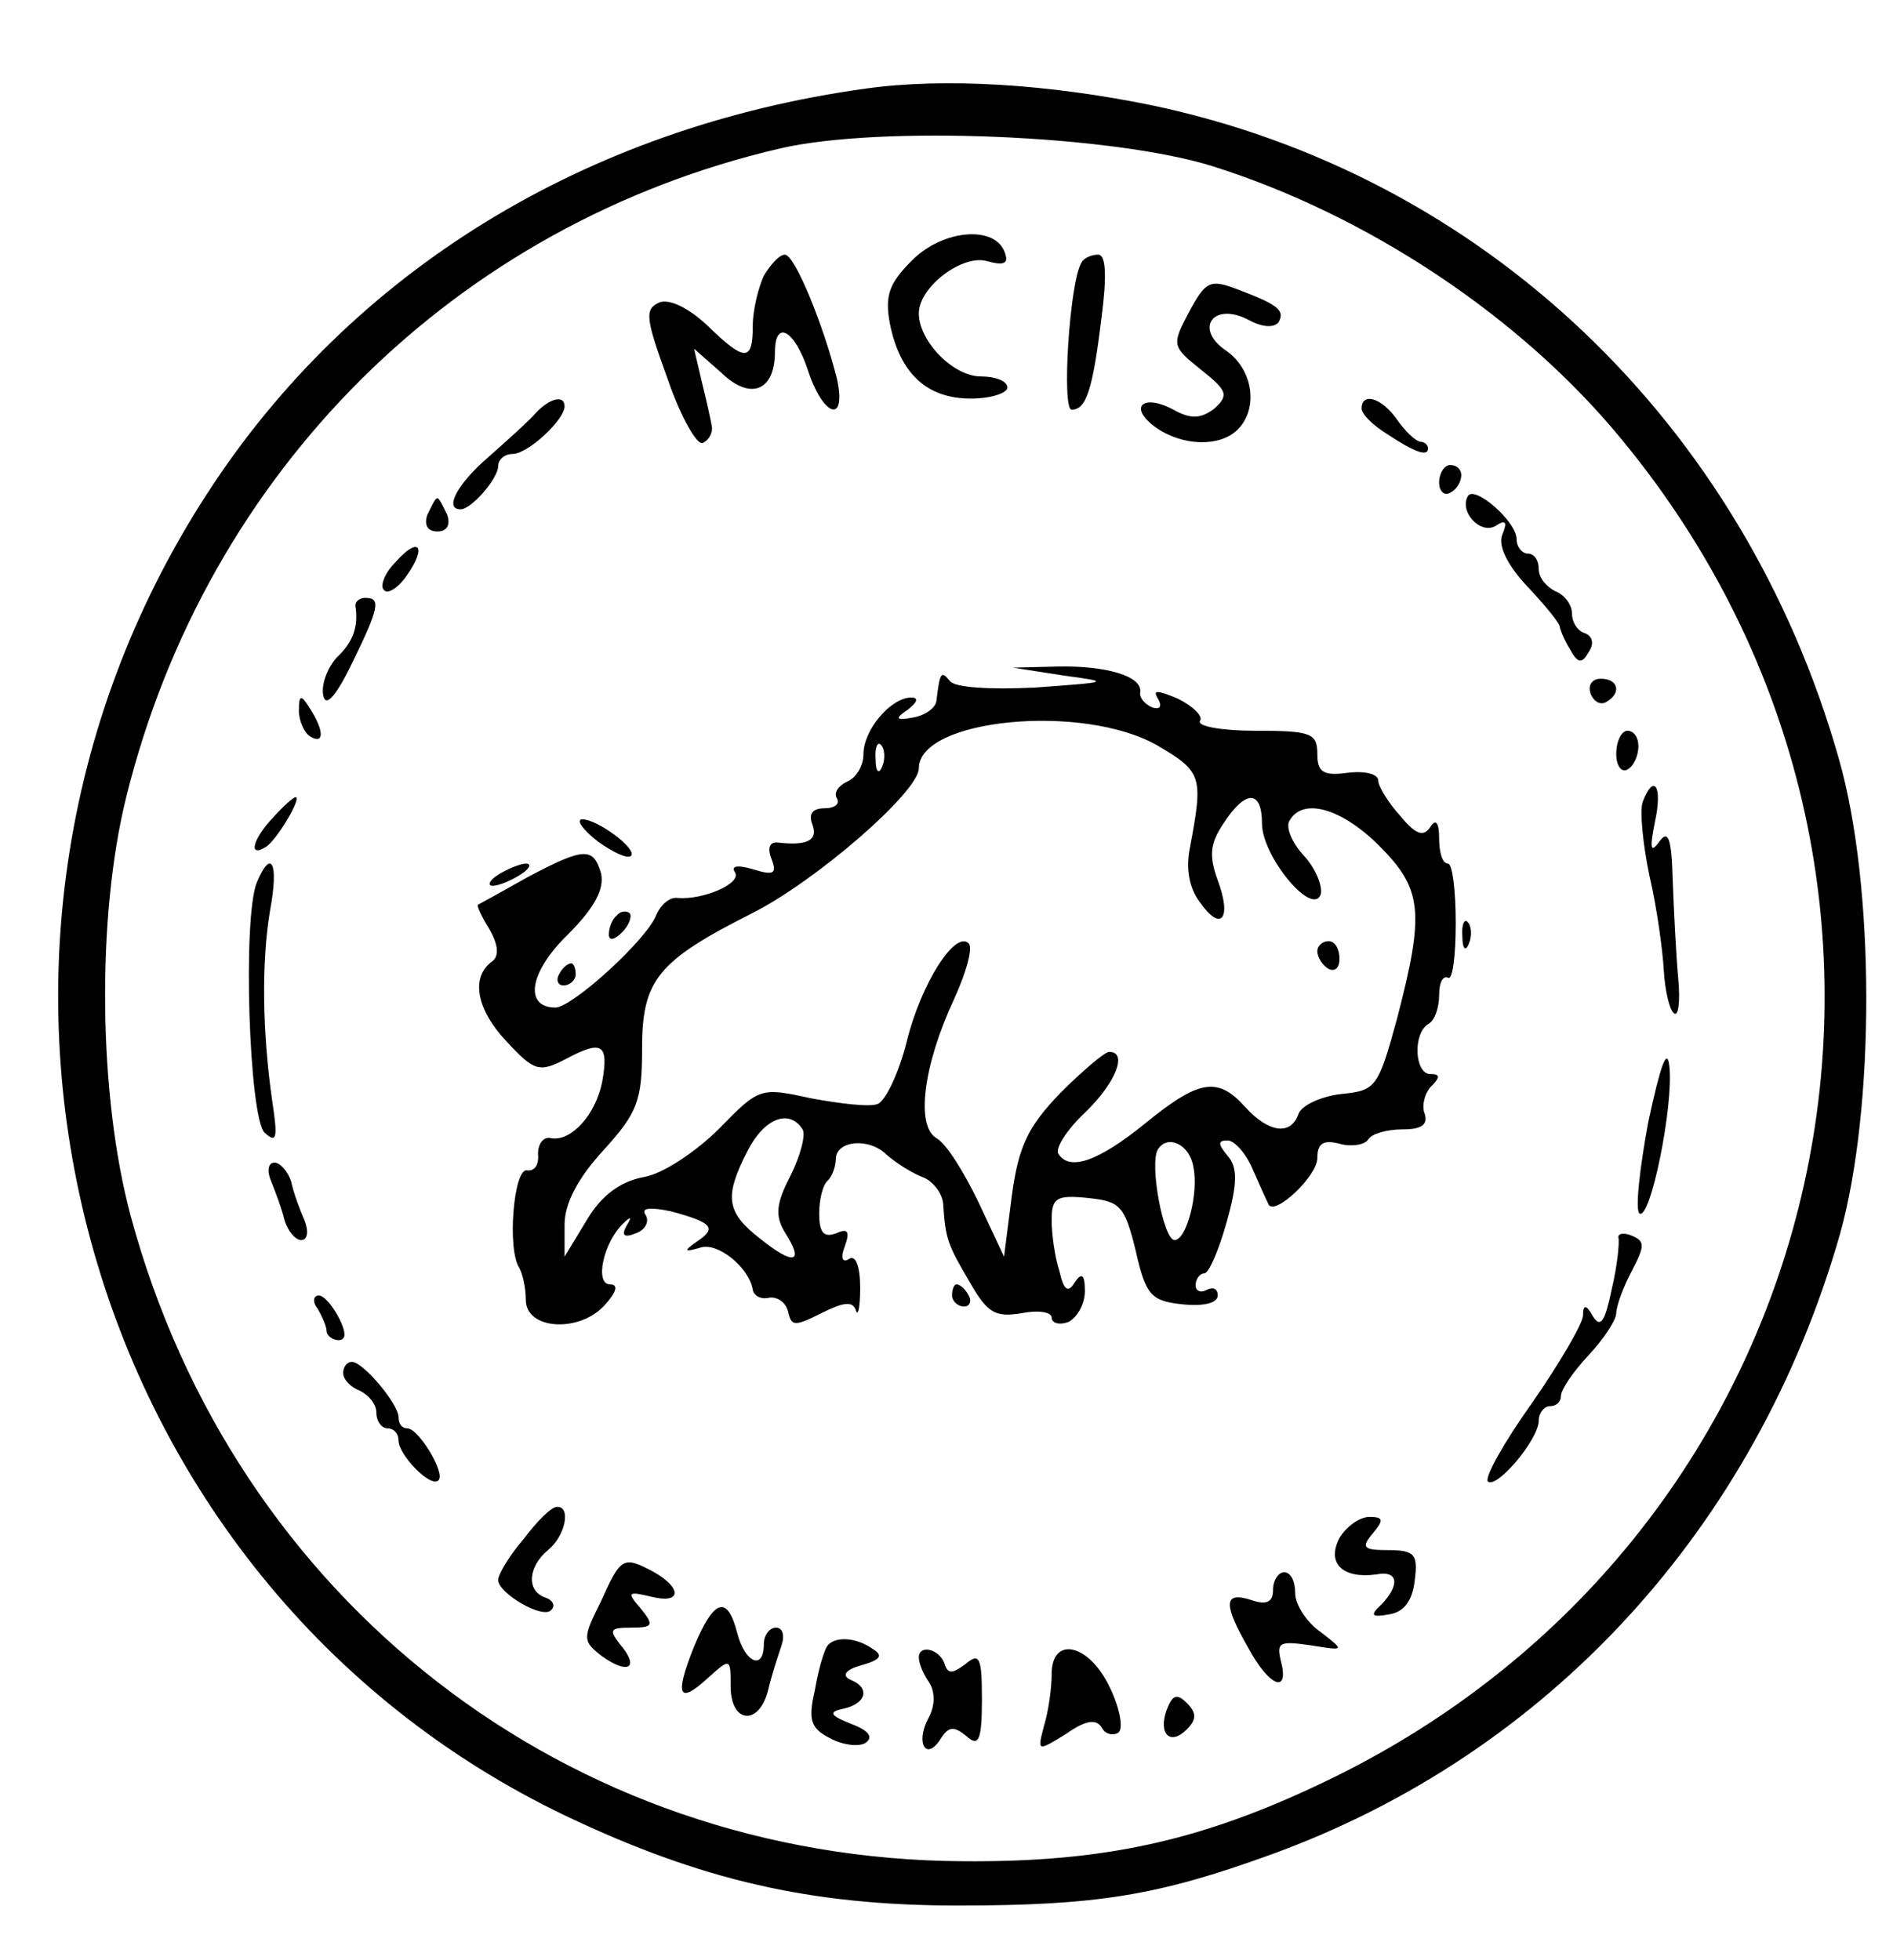 <?xml version="1.0" standalone="no"?>
<!DOCTYPE svg PUBLIC "-//W3C//DTD SVG 20010904//EN"
 "http://www.w3.org/TR/2001/REC-SVG-20010904/DTD/svg10.dtd">
<svg version="1.0" xmlns="http://www.w3.org/2000/svg"
 width="171pt" height="177pt" viewBox="0 0 171 177"
 preserveAspectRatio="xMidYMid meet">

<g transform="translate(0,177) scale(0.1,-0.1)"
fill="#000000" stroke="none">
<path d="M782 1690 c-253 -35 -465 -165 -595 -366 -271 -418 -117 -983 324
-1194 122 -58 221 -81 354 -81 126 0 181 9 283 46 251 91 438 295 514 560 32
114 32 315 -1 430 -86 303 -321 527 -621 590 -93 19 -186 25 -258 15z m313
-70 c140 -44 279 -136 370 -247 330 -400 199 -990 -270 -1213 -111 -53 -199
-72 -325 -71 -357 2 -658 235 -752 583 -29 108 -31 269 -4 378 73 295 298 518
591 586 91 21 300 12 390 -16z"/>
<path d="M824 1535 c-21 -21 -25 -32 -20 -58 9 -44 33 -67 73 -67 18 0 33 5
33 10 0 6 -11 10 -24 10 -25 0 -56 32 -56 57 0 24 40 54 62 47 15 -4 19 -2 16
7 -8 26 -56 22 -84 -6z"/>
<path d="M690 1521 c-5 -11 -10 -31 -10 -45 0 -33 -7 -33 -41 0 -17 16 -34 24
-43 21 -14 -6 -13 -14 7 -69 12 -35 27 -61 32 -58 6 3 9 10 8 15 -1 6 -5 24
-9 40 l-7 30 25 -22 c26 -25 48 -16 48 19 0 30 18 20 30 -17 14 -42 35 -48 26
-7 -12 48 -38 112 -47 112 -5 0 -13 -9 -19 -19z"/>
<path d="M977 1533 c-11 -18 -18 -133 -9 -133 13 0 19 17 27 83 5 38 4 57 -3
57 -6 0 -13 -3 -15 -7z"/>
<path d="M1074 1488 c-16 -30 -15 -31 11 -52 24 -19 25 -23 12 -35 -12 -9 -21
-10 -37 -1 -28 15 -41 2 -16 -16 24 -17 58 -18 74 -2 19 19 14 54 -10 71 -30
20 -12 45 20 28 13 -7 23 -7 27 -2 6 11 -1 16 -38 30 -24 9 -28 7 -43 -21z"/>
<path d="M484 1397 c-6 -7 -25 -24 -43 -40 -28 -24 -40 -47 -25 -47 10 0 34
28 34 39 0 6 6 11 13 11 14 0 47 31 47 43 0 11 -14 7 -26 -6z"/>
<path d="M1230 1401 c0 -5 10 -15 23 -23 24 -16 37 -21 37 -13 0 3 -3 6 -7 6
-5 1 -14 10 -21 20 -14 20 -32 25 -32 10z"/>
<path d="M1300 1334 c0 -8 5 -12 10 -9 6 3 10 10 10 16 0 5 -4 9 -10 9 -5 0
-10 -7 -10 -16z"/>
<path d="M1326 1322 c-8 -14 11 -35 25 -27 9 6 11 4 6 -8 -4 -10 5 -28 23 -47
16 -17 29 -33 29 -36 0 -2 4 -12 9 -20 7 -13 11 -14 17 -3 5 7 4 14 -3 17 -7
2 -12 10 -12 18 0 8 -7 17 -15 20 -8 4 -15 12 -15 20 0 8 -4 14 -10 14 -5 0
-10 6 -10 13 0 16 -38 49 -44 39z"/>
<path d="M386 1305 c-3 -9 0 -15 9 -15 9 0 12 6 9 15 -4 8 -7 15 -9 15 -2 0
-5 -7 -9 -15z"/>
<path d="M357 1262 c-10 -10 -14 -22 -10 -25 3 -4 13 2 21 14 18 26 10 35 -11
11z"/>
<path d="M321 1223 c3 -19 -2 -33 -17 -47 -8 -9 -14 -24 -12 -34 2 -11 11 -2
26 29 25 51 26 59 12 59 -5 0 -9 -3 -9 -7z"/>
<path d="M960 1160 c44 -6 43 -6 -25 -11 -41 -2 -73 0 -77 6 -8 10 -9 7 -12
-17 0 -7 -10 -14 -21 -16 -16 -3 -17 -1 -5 7 9 7 10 11 3 11 -18 0 -43 -29
-43 -51 0 -11 -7 -22 -15 -25 -8 -4 -12 -10 -9 -15 3 -5 -2 -9 -11 -9 -11 0
-15 -5 -11 -15 5 -14 -5 -19 -31 -16 -8 1 -10 -5 -6 -15 5 -13 2 -15 -17 -9
-14 4 -20 3 -16 -3 6 -10 -29 -25 -52 -23 -7 1 -15 -6 -19 -15 -8 -22 -75 -83
-91 -84 -29 0 -24 32 11 66 24 24 33 41 30 55 -7 24 -15 24 -66 -3 -23 -13
-43 -24 -45 -25 -2 0 3 -11 10 -22 8 -14 9 -24 3 -29 -20 -14 -15 -43 12 -72
26 -28 30 -29 55 -16 32 17 38 13 32 -21 -6 -30 -28 -54 -46 -51 -7 2 -12 -5
-12 -14 1 -10 -3 -16 -10 -15 -12 2 -18 -71 -7 -88 3 -5 6 -18 6 -29 0 -27 48
-30 71 -5 11 12 13 19 5 19 -14 0 -6 38 12 55 7 7 8 6 3 -2 -5 -9 -2 -11 8 -7
9 3 13 11 9 17 -4 6 4 7 23 3 37 -10 42 -15 24 -27 -13 -9 -12 -10 2 -6 16 6
45 -18 48 -38 1 -5 7 -9 15 -7 7 1 15 -4 17 -13 3 -13 6 -13 30 -1 20 10 28
11 31 3 2 -7 4 2 4 20 0 19 -4 30 -10 26 -6 -4 -8 1 -4 11 5 14 3 17 -8 12
-11 -4 -15 1 -15 18 0 12 3 26 8 30 4 4 7 13 7 19 0 17 30 20 46 4 8 -7 22
-16 32 -20 9 -3 18 -14 19 -24 2 -32 4 -37 24 -71 16 -28 23 -32 47 -28 15 3
27 1 27 -4 0 -5 7 -7 15 -4 8 4 15 16 15 28 0 15 -3 17 -9 8 -6 -10 -10 -8
-14 10 -4 12 -7 33 -7 46 0 20 4 23 33 20 29 -3 33 -7 43 -48 9 -40 14 -45 42
-48 19 -2 32 1 32 8 0 6 -4 8 -10 5 -5 -3 -10 -1 -10 4 0 6 4 11 8 11 4 0 13
21 20 46 10 35 10 50 1 60 -9 11 -9 14 0 14 6 0 17 -12 23 -27 7 -16 13 -29
14 -31 6 -10 44 26 44 42 0 13 5 17 20 13 11 -3 23 -1 26 4 3 5 17 9 31 9 17
0 23 4 20 14 -3 7 0 19 6 25 8 8 8 11 -1 11 -14 0 -16 36 -2 45 6 3 10 15 10
26 0 11 3 18 8 16 4 -3 7 19 7 49 0 30 -3 54 -7 54 -5 0 -8 10 -8 23 0 14 -3
18 -8 10 -6 -9 -13 -7 -27 10 -11 12 -20 27 -20 32 0 6 -12 9 -28 7 -22 -3
-27 1 -27 17 0 19 -6 21 -56 21 -30 0 -53 4 -50 9 3 4 -6 13 -20 20 -19 8 -23
8 -18 0 4 -7 2 -10 -5 -8 -7 3 -12 9 -11 14 2 14 -30 24 -75 23 l-40 -1 45 -7z
m85 -63 c41 -24 42 -28 30 -92 -4 -19 -1 -37 9 -50 19 -27 29 -15 16 20 -8 22
-7 33 5 51 20 31 35 31 35 0 0 -29 45 -84 53 -64 2 7 -4 23 -15 35 -11 12 -17
26 -13 32 12 21 47 11 81 -23 39 -39 41 -60 16 -156 -17 -62 -19 -65 -50 -68
-18 -2 -36 -10 -39 -18 -7 -20 -27 -17 -48 6 -25 28 -42 25 -91 -15 -42 -34
-68 -43 -78 -27 -3 5 8 22 24 37 28 27 39 55 22 55 -4 0 -24 -17 -44 -37 -30
-31 -38 -49 -44 -93 l-7 -55 -23 49 c-13 27 -29 53 -38 58 -19 11 -12 66 16
126 11 24 17 46 13 50 -12 12 -43 -36 -56 -89 -7 -28 -19 -53 -26 -56 -7 -3
-33 0 -60 5 -46 10 -47 10 -83 -27 -21 -21 -51 -41 -68 -44 -22 -4 -39 -17
-52 -39 l-20 -33 0 29 c0 19 12 42 35 67 31 34 35 45 35 92 0 62 14 79 99 122
58 29 151 110 151 131 0 45 148 59 215 21z m-248 -19 c-3 -8 -6 -5 -6 6 -1 11
2 17 5 13 3 -3 4 -12 1 -19z m-72 -328 c3 -5 -2 -24 -11 -42 -13 -25 -14 -36
-5 -51 18 -28 8 -30 -22 -6 -31 24 -33 38 -12 79 15 30 38 39 50 20z m353 -34
c5 -23 -6 -66 -17 -66 -10 0 -23 69 -15 82 9 14 29 4 32 -16z"/>
<path d="M1190 911 c0 -6 5 -13 10 -16 6 -3 10 1 10 9 0 9 -4 16 -10 16 -5 0
-10 -4 -10 -9z"/>
<path d="M1437 1143 c3 -7 9 -10 14 -7 14 8 11 21 -5 21 -8 0 -12 -6 -9 -14z"/>
<path d="M270 1128 c0 -9 5 -20 10 -23 13 -8 13 5 0 25 -8 13 -10 13 -10 -2z"/>
<path d="M1460 1089 c0 -11 5 -17 10 -14 6 3 10 13 10 21 0 8 -4 14 -10 14 -5
0 -10 -9 -10 -21z"/>
<path d="M1484 1046 c-3 -8 0 -38 6 -67 7 -30 12 -68 13 -86 1 -17 5 -35 9
-38 4 -4 6 10 4 31 -2 22 -4 62 -5 89 -1 38 -4 46 -12 35 -8 -11 -9 -7 -4 18
7 32 -1 44 -11 18z"/>
<path d="M247 1032 c-19 -20 -23 -37 -7 -27 10 6 33 45 27 45 -2 0 -11 -8 -20
-18z"/>
<path d="M540 1010 c14 -10 27 -16 30 -13 6 6 -30 33 -44 33 -6 0 0 -9 14 -20z"/>
<path d="M232 973 c-13 -32 -7 -212 7 -226 11 -10 12 -5 7 28 -9 62 -10 126
-2 173 8 43 1 56 -12 25z"/>
<path d="M450 980 c-8 -5 -10 -10 -5 -10 6 0 17 5 25 10 8 5 11 10 5 10 -5 0
-17 -5 -25 -10z"/>
<path d="M557 943 c-4 -3 -7 -11 -7 -17 0 -6 5 -5 12 2 6 6 9 14 7 17 -3 3 -9
2 -12 -2z"/>
<path d="M1321 924 c0 -11 3 -14 6 -6 3 7 2 16 -1 19 -3 4 -6 -2 -5 -13z"/>
<path d="M505 890 c-3 -5 -1 -10 4 -10 6 0 11 5 11 10 0 6 -2 10 -4 10 -3 0
-8 -4 -11 -10z"/>
<path d="M1489 757 c-8 -43 -12 -80 -8 -83 10 -6 31 98 27 133 -2 18 -8 1 -19
-50z"/>
<path d="M245 703 c4 -10 10 -26 12 -35 3 -10 10 -18 15 -18 6 0 7 8 3 18 -4
9 -10 25 -12 35 -3 9 -10 17 -15 17 -6 0 -7 -8 -3 -17z"/>
<path d="M1462 652 c1 -4 -1 -25 -6 -46 -6 -29 -10 -36 -17 -25 -6 11 -9 11
-9 1 0 -7 -21 -43 -46 -79 -25 -35 -43 -67 -40 -71 8 -7 46 38 46 55 0 7 5 13
10 13 6 0 10 4 10 9 0 6 11 22 25 37 14 15 25 32 25 38 0 6 6 23 14 38 12 23
12 27 0 32 -7 3 -13 2 -12 -2z"/>
<path d="M860 600 c0 -5 5 -10 11 -10 5 0 7 5 4 10 -3 6 -8 10 -11 10 -2 0 -4
-4 -4 -10z"/>
<path d="M287 588 c4 -7 8 -16 8 -20 0 -7 14 -12 16 -5 2 9 -15 37 -23 37 -5
0 -6 -6 -1 -12z"/>
<path d="M310 530 c0 -6 7 -13 15 -16 8 -4 15 -12 15 -20 0 -8 5 -14 10 -14 6
0 10 -5 10 -11 0 -13 29 -43 36 -36 7 6 -18 47 -28 47 -5 0 -8 4 -8 10 0 12
-32 50 -42 50 -5 0 -8 -5 -8 -10z"/>
<path d="M473 380 c-13 -15 -23 -32 -23 -37 0 -12 41 -36 48 -27 4 4 1 9 -5
11 -18 6 -16 28 2 43 16 13 21 40 8 39 -5 0 -18 -13 -30 -29z"/>
<path d="M1210 381 c-12 -23 3 -37 33 -33 20 4 22 -9 5 -27 -11 -10 -9 -12 7
-9 13 2 21 12 23 31 3 23 0 27 -24 27 -22 0 -25 2 -14 15 10 12 10 15 -3 15
-9 0 -21 -9 -27 -19z"/>
<path d="M543 324 c-17 -34 -17 -36 1 -50 24 -17 34 -10 16 11 -10 13 -9 15
10 15 20 0 21 2 9 17 -13 15 -12 16 9 11 27 -7 29 7 3 22 -28 15 -30 14 -48
-26z"/>
<path d="M1150 334 c0 -11 -6 -14 -20 -9 -25 8 -25 -4 -2 -44 19 -35 37 -41
29 -11 -4 17 -1 18 27 14 31 -5 31 -5 9 12 -13 9 -23 25 -23 35 0 11 -4 19
-10 19 -5 0 -10 -7 -10 -16z"/>
<path d="M627 283 c-18 -45 -14 -53 13 -28 20 18 20 17 20 -8 0 -34 26 -36 34
-3 3 13 9 31 12 40 3 9 1 16 -5 16 -6 0 -11 -7 -11 -15 0 -24 -17 -17 -24 10
-9 35 -21 31 -39 -12z"/>
<path d="M747 283 c-3 -5 -8 -22 -11 -40 -6 -26 -4 -34 14 -43 11 -6 26 -8 32
-4 7 5 3 11 -13 17 -20 8 -21 11 -6 14 20 5 23 19 5 26 -8 4 -4 9 10 13 18 5
20 9 10 15 -16 11 -35 11 -41 2z"/>
<path d="M830 273 c0 -5 4 -15 9 -22 6 -9 6 -22 -1 -34 -11 -22 -1 -38 12 -17
7 11 12 11 23 2 11 -10 14 -4 14 33 0 38 -2 43 -15 32 -12 -9 -16 -9 -19 1 -5
13 -23 17 -23 5z"/>
<path d="M950 258 c0 -13 -3 -34 -7 -47 -6 -23 -6 -23 20 -7 17 12 27 14 32 6
3 -6 10 -8 15 -5 5 3 2 21 -7 40 -19 41 -53 48 -53 13z"/>
<path d="M1054 226 c-8 -22 3 -33 18 -18 9 9 9 15 0 24 -9 9 -13 7 -18 -6z"/>
</g>
</svg>
